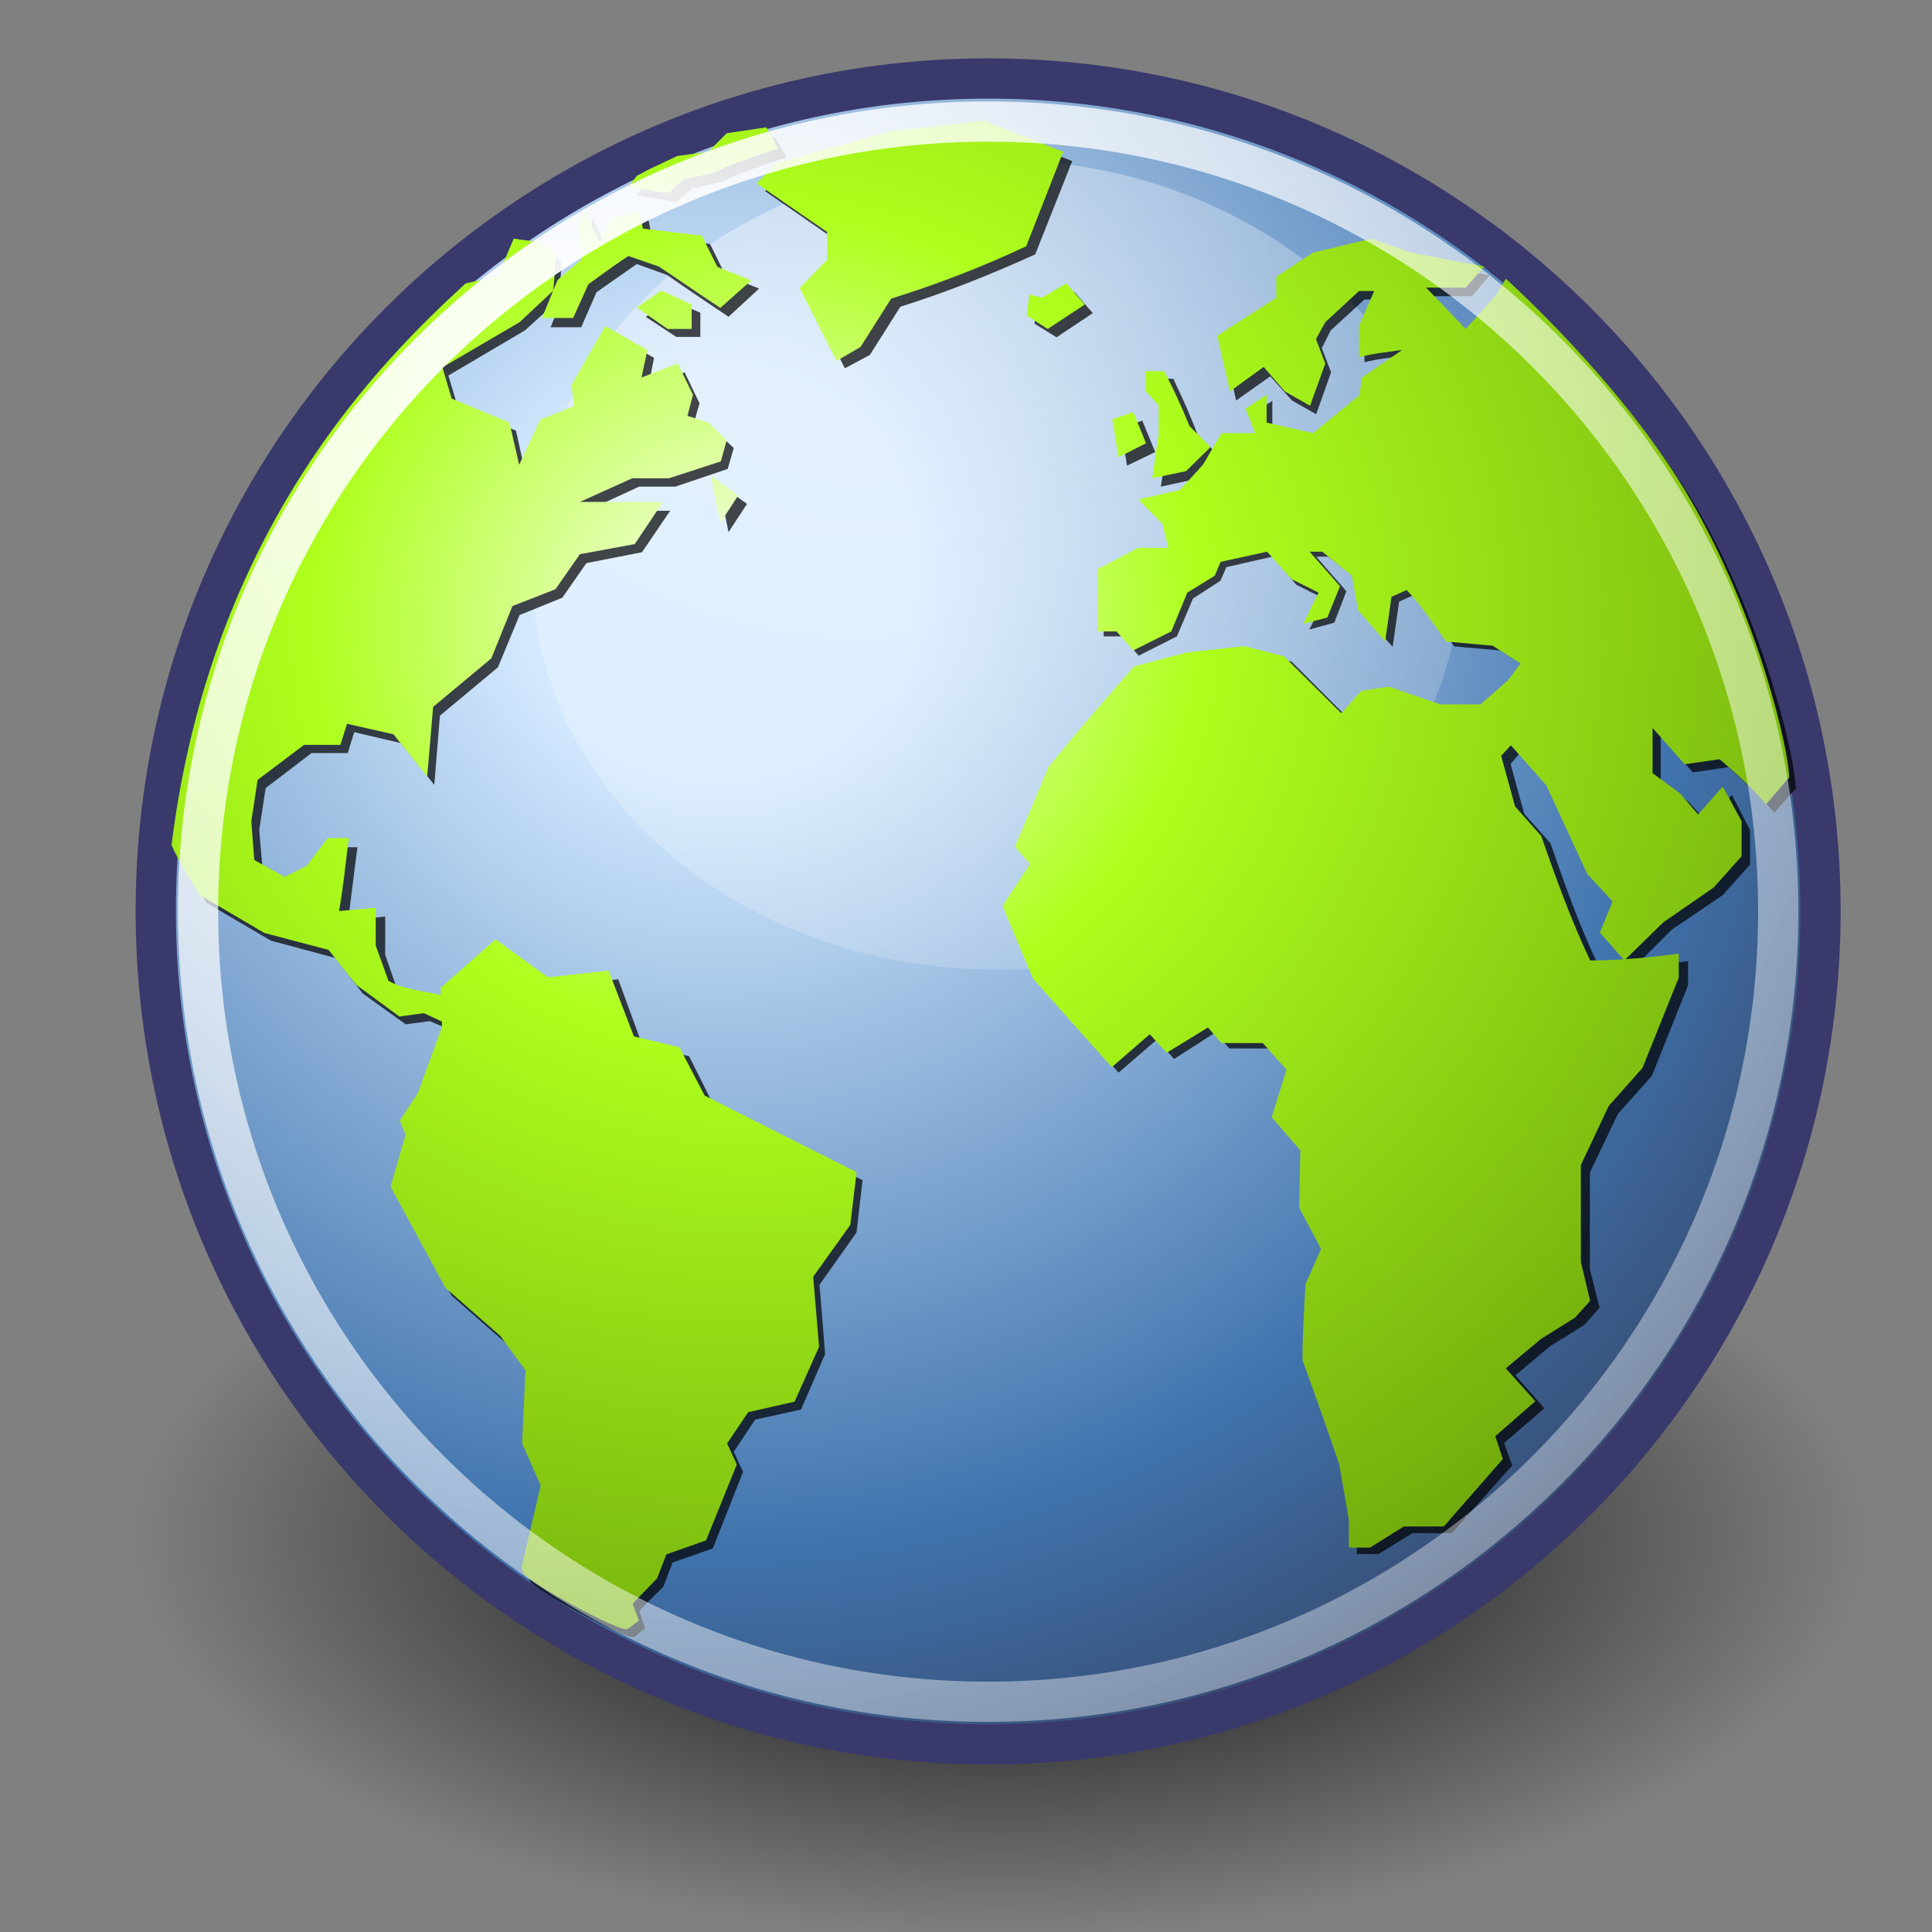 <svg xmlns="http://www.w3.org/2000/svg" width="48" height="48" xmlns:xlink="http://www.w3.org/1999/xlink"><rect width="100%" height="100%" fill="#808080" stroke="none"/><defs><linearGradient id="e"><stop offset="0" stop-color="#fff"/><stop offset=".25" stop-color="#aeff1d"/><stop offset="1" stop-color="#436900"/></linearGradient><linearGradient id="d"><stop offset="0" stop-color="#fff"/><stop offset="1" stop-color="#fff" stop-opacity="0"/></linearGradient><linearGradient id="c"><stop offset="0" stop-color="#fff"/><stop offset="1" stop-color="#fff" stop-opacity=".165"/></linearGradient><linearGradient id="b"><stop offset="0"/><stop offset="1" stop-opacity="0"/></linearGradient><linearGradient id="a"><stop offset="0" stop-color="#d3e9ff"/><stop offset=".155" stop-color="#d3e9ff"/><stop offset=".75" stop-color="#4074ae"/><stop offset="1" stop-color="#36486c"/></linearGradient><radialGradient id="g" cx="18.248" cy="15.716" r="29.993" xlink:href="#a" gradientTransform="matrix(1.067 0 0 1.067 -1.656 -2.403)" fx="18.248" fy="15.716" gradientUnits="userSpaceOnUse"/><radialGradient id="f" cx="15.116" cy="63.965" r="12.289" xlink:href="#b" gradientTransform="scale(1.644 .608)" fx="15.116" fy="63.965" gradientUnits="userSpaceOnUse"/><radialGradient id="X" cx="15.601" cy="12.142" r="43.527" xlink:href="#c" gradientTransform="matrix(1.067 0 0 1.067 -1.656 -2.403)" fx="15.601" fy="12.142" gradientUnits="userSpaceOnUse"/><radialGradient id="h" cx="11.827" cy="10.476" r="32.665" xlink:href="#d" gradientTransform="scale(1.18 .848)" fx="11.827" fy="10.476" gradientUnits="userSpaceOnUse"/><radialGradient id="W" cx="18.634" cy="17.486" r="40.693" xlink:href="#e" gradientTransform="scale(1.037 .964)" fx="18.934" fy="17.81" gradientUnits="userSpaceOnUse"/><radialGradient id="i" cx="18.634" cy="17.486" r="40.693" fy="17.81" fx="18.934" gradientTransform="matrix(.668 -.009 .009 .694 6.718 4.889)" gradientUnits="userSpaceOnUse" xlink:href="#e"/><radialGradient id="j" cx="18.634" cy="17.486" r="40.693" fy="17.81" fx="18.934" gradientTransform="scale(1.037 .964)" gradientUnits="userSpaceOnUse" xlink:href="#e"/><radialGradient id="k" cx="18.634" cy="17.486" r="40.693" fy="17.81" fx="18.934" gradientTransform="scale(1.037 .964)" gradientUnits="userSpaceOnUse" xlink:href="#e"/><radialGradient id="l" cx="18.634" cy="17.486" r="40.693" fy="17.81" fx="18.934" gradientTransform="scale(1.037 .964)" gradientUnits="userSpaceOnUse" xlink:href="#e"/><radialGradient id="m" cx="18.634" cy="17.486" r="40.693" fy="17.81" fx="18.934" gradientTransform="scale(1.037 .964)" gradientUnits="userSpaceOnUse" xlink:href="#e"/><radialGradient id="n" cx="18.634" cy="17.486" r="40.693" fy="17.81" fx="18.934" gradientTransform="scale(1.037 .964)" gradientUnits="userSpaceOnUse" xlink:href="#e"/><radialGradient id="o" cx="18.634" cy="17.486" r="40.693" fy="17.81" fx="18.934" gradientTransform="scale(1.037 .964)" gradientUnits="userSpaceOnUse" xlink:href="#e"/><radialGradient id="p" cx="18.634" cy="17.486" r="40.693" fy="17.81" fx="18.934" gradientTransform="scale(1.037 .964)" gradientUnits="userSpaceOnUse" xlink:href="#e"/><radialGradient id="q" cx="18.634" cy="17.486" r="40.693" fy="17.81" fx="18.934" gradientTransform="scale(1.037 .964)" gradientUnits="userSpaceOnUse" xlink:href="#e"/><radialGradient id="r" cx="18.634" cy="17.486" r="40.693" fy="17.81" fx="18.934" gradientTransform="scale(1.037 .964)" gradientUnits="userSpaceOnUse" xlink:href="#e"/><radialGradient id="s" cx="18.634" cy="17.486" r="40.693" fy="17.81" fx="18.934" gradientTransform="scale(1.037 .964)" gradientUnits="userSpaceOnUse" xlink:href="#e"/><radialGradient id="t" cx="18.634" cy="17.486" r="40.693" fy="17.81" fx="18.934" gradientTransform="scale(1.037 .964)" gradientUnits="userSpaceOnUse" xlink:href="#e"/><radialGradient id="u" cx="18.634" cy="17.486" r="40.693" fy="17.81" fx="18.934" gradientTransform="scale(1.037 .964)" gradientUnits="userSpaceOnUse" xlink:href="#e"/><radialGradient id="v" cx="18.634" cy="17.486" r="40.693" fy="17.81" fx="18.934" gradientTransform="scale(1.037 .964)" gradientUnits="userSpaceOnUse" xlink:href="#e"/><radialGradient id="w" cx="18.634" cy="17.486" r="40.693" fy="17.81" fx="18.934" gradientTransform="scale(1.037 .964)" gradientUnits="userSpaceOnUse" xlink:href="#e"/><radialGradient id="x" cx="18.634" cy="17.486" r="40.693" fy="17.81" fx="18.934" gradientTransform="scale(1.037 .964)" gradientUnits="userSpaceOnUse" xlink:href="#e"/><radialGradient id="y" cx="18.634" cy="17.486" r="40.693" fy="17.81" fx="18.934" gradientTransform="scale(1.037 .964)" gradientUnits="userSpaceOnUse" xlink:href="#e"/><radialGradient id="z" cx="18.634" cy="17.486" r="40.693" fy="17.81" fx="18.934" gradientTransform="scale(1.037 .964)" gradientUnits="userSpaceOnUse" xlink:href="#e"/><radialGradient id="A" cx="18.634" cy="17.486" r="40.693" fy="17.81" fx="18.934" gradientTransform="scale(1.037 .964)" gradientUnits="userSpaceOnUse" xlink:href="#e"/><radialGradient id="B" cx="18.634" cy="17.486" r="40.693" fy="17.81" fx="18.934" gradientTransform="scale(1.037 .964)" gradientUnits="userSpaceOnUse" xlink:href="#e"/><radialGradient id="C" cx="18.634" cy="17.486" r="40.693" fy="17.81" fx="18.934" gradientTransform="scale(1.037 .964)" gradientUnits="userSpaceOnUse" xlink:href="#e"/><radialGradient id="D" cx="18.634" cy="17.486" r="40.693" fy="17.81" fx="18.934" gradientTransform="scale(1.037 .964)" gradientUnits="userSpaceOnUse" xlink:href="#e"/><radialGradient id="E" cx="18.634" cy="17.486" r="40.693" fy="17.81" fx="18.934" gradientTransform="scale(1.037 .964)" gradientUnits="userSpaceOnUse" xlink:href="#e"/><radialGradient id="F" cx="18.634" cy="17.486" r="40.693" fy="17.81" fx="18.934" gradientTransform="scale(1.037 .964)" gradientUnits="userSpaceOnUse" xlink:href="#e"/><radialGradient id="G" cx="18.634" cy="17.486" r="40.693" fy="17.81" fx="18.934" gradientTransform="scale(1.037 .964)" gradientUnits="userSpaceOnUse" xlink:href="#e"/><radialGradient id="H" cx="18.634" cy="17.486" r="40.693" fy="17.81" fx="18.934" gradientTransform="scale(1.037 .964)" gradientUnits="userSpaceOnUse" xlink:href="#e"/><radialGradient id="I" cx="18.634" cy="17.486" r="40.693" fy="17.81" fx="18.934" gradientTransform="scale(1.037 .964)" gradientUnits="userSpaceOnUse" xlink:href="#e"/><radialGradient id="J" cx="18.634" cy="17.486" r="40.693" fy="17.81" fx="18.934" gradientTransform="scale(1.037 .964)" gradientUnits="userSpaceOnUse" xlink:href="#e"/><radialGradient id="K" cx="18.634" cy="17.486" r="40.693" fy="17.81" fx="18.934" gradientTransform="scale(1.037 .964)" gradientUnits="userSpaceOnUse" xlink:href="#e"/><radialGradient id="L" cx="18.634" cy="17.486" r="40.693" fy="17.81" fx="18.934" gradientTransform="scale(1.037 .964)" gradientUnits="userSpaceOnUse" xlink:href="#e"/><radialGradient id="M" cx="18.634" cy="17.486" r="40.693" fy="17.81" fx="18.934" gradientTransform="scale(1.037 .964)" gradientUnits="userSpaceOnUse" xlink:href="#e"/><radialGradient id="N" cx="18.634" cy="17.486" r="40.693" fy="17.81" fx="18.934" gradientTransform="scale(1.037 .964)" gradientUnits="userSpaceOnUse" xlink:href="#e"/><radialGradient id="O" cx="18.634" cy="17.486" r="40.693" fy="17.81" fx="18.934" gradientTransform="scale(1.037 .964)" gradientUnits="userSpaceOnUse" xlink:href="#e"/><radialGradient id="P" cx="18.634" cy="17.486" r="40.693" fy="17.81" fx="18.934" gradientTransform="scale(1.037 .964)" gradientUnits="userSpaceOnUse" xlink:href="#e"/><radialGradient id="Q" cx="18.634" cy="17.486" r="40.693" fy="17.81" fx="18.934" gradientTransform="scale(1.037 .964)" gradientUnits="userSpaceOnUse" xlink:href="#e"/><radialGradient id="R" cx="18.634" cy="17.486" r="40.693" fy="17.81" fx="18.934" gradientTransform="scale(1.037 .964)" gradientUnits="userSpaceOnUse" xlink:href="#e"/><radialGradient id="S" cx="18.634" cy="17.486" r="40.693" fy="17.81" fx="18.934" gradientTransform="scale(1.037 .964)" gradientUnits="userSpaceOnUse" xlink:href="#e"/><radialGradient id="T" cx="18.634" cy="17.486" r="40.693" fy="17.81" fx="18.934" gradientTransform="scale(1.037 .964)" gradientUnits="userSpaceOnUse" xlink:href="#e"/><radialGradient id="U" cx="18.634" cy="17.486" r="40.693" fy="17.81" fx="18.934" gradientTransform="scale(1.037 .964)" gradientUnits="userSpaceOnUse" xlink:href="#e"/><radialGradient id="V" cx="18.634" cy="17.486" r="40.693" fy="17.81" fx="18.934" gradientTransform="scale(1.037 .964)" gradientUnits="userSpaceOnUse" xlink:href="#e"/></defs><g><path fill="url(#f)" d="M45.05 38.9a20.2 7.48 0 1 1-40.4 0 20.2 7.48 0 1 1 40.4 0z" transform="matrix(1.067 0 0 1.326 -1.656 -13.358)"/><path fill="url(#g)" stroke="#39396c" d="M45.23 22.64c0 11.43-9.26 20.7-20.68 20.7S3.87 34.06 3.87 22.63c0-11.42 9.26-20.68 20.68-20.68s20.68 9.26 20.68 20.68z"/><path fill="url(#h)" d="M30.7 15.27a12.93 9.3 0 1 1-25.85 0 12.93 9.3 0 1 1 25.86 0z" transform="matrix(.892 0 0 1.067 8.89 -2.403)" opacity=".422"/><g fill-opacity=".713"><g><g><path d="M44.65 19.55c0 .27 0 0 0 0l-.57.64c-.35-.42-.74-.76-1.14-1.13l-.88.13-.8-.9v1.12l.7.52.45.5.62-.68c.15.3.3.58.45.87v.86l-.68.76-1.27.86-.95.95-.6-.7.3-.76-.62-.68-1.02-2.2-.88-1-.23.27.34 1.24.65.73c.37 1.07.74 2.1 1.22 3.1.75 0 1.46-.08 2.2-.17v.6l-.9 2.25-.84.94-.7 1.46c0 .8 0 1.6 0 2.4l.24.96-.38.43-.84.52-.87.73.72.82-1 .86.2.56-1.5 1.68h-.98l-.84.52h-.54v-.7l-.23-1.37c-.3-.86-.6-1.72-.92-2.58 0-.65.04-1.28.08-1.9l.38-.87-.54-1.04.04-1.43-.72-.82.36-1.18-.6-.67h-1.02l-.34-.4-1.03.66-.43-.48-.95.82c-.65-.73-1.3-1.46-1.94-2.2l-.76-1.8.68-1.04-.38-.43.84-1.98c.7-.86 1.4-1.68 2.13-2.5l1.3-.35 1.43-.17 1 .26 1.4 1.4.5-.55.68-.1 1.3.44h1l.68-.6.3-.44-.68-.43-1.14-.1c-.32-.43-.6-.9-1-1.28l-.37.17-.16 1.12-.7-.77-.14-.87-.76-.6h-.3l.75.86-.3.78-.62.17.38-.76-.7-.35-.6-.7-1.14.26-.15.34-.68.44-.4.94-.95.48-.42-.48h-.45v-1.55l1-.52h.75l-.15-.6-.6-.6 1.02-.2.57-.65.45-.78h.84l-.23-.6.54-.35v.7l1.14.25 1.15-.95.08-.43 1-.7c-.37.05-.73.08-1.08.17V8.3l.38-.86h-.38l-.84.77-.22.44.23.6-.37 1.04-.6-.34-.54-.6-.85.6-.3-1.38 1.44-.95v-.5l.9-.6 1.46-.36 1 .35 1.8.33-.44.52h-1l1 1.03.76-.86.23-.38s2.93 2.62 4.6 5.48c1.67 2.87 2.45 6.24 2.45 6.93z"/></g></g><g><g><path d="M25.8 7.52l-.1.52.55.34.9-.6-.45-.52-.6.35-.3-.08"/></g></g><g><g><path d="M26.63 4l-1.98-.8-2.3.27-2.8.78-.54.5 1.76 1.22v.7l-.68.68.9 1.8.62-.33.76-1.2c1.18-.37 2.24-.8 3.35-1.3L26.64 4"/></g></g><g><g><path d="M28.7 11.23l-.32-.78-.53.18.15.94.7-.34"/></g></g><g><g><path d="M29 11.06l-.16 1.03.83-.18.6-.6-.52-.52c-.18-.48-.38-.92-.6-1.38h-.46v.52l.3.34v.78"/></g></g><g><g><path d="M17.72 27.44l-.6-1.2-1.16-.27-.6-1.64-1.53.17-1.3-.94-1.36 1.2v.2c-.42-.13-.93-.14-1.3-.37l-.3-.87v-.95l-.92.1c.08-.62.15-1.22.23-1.82h-.53l-.53.7-.54.24-.76-.43-.08-.94.16-1.04 1.14-.87h.9l.16-.52 1.15.27.84 1.04.14-1.72 1.44-1.2.54-1.3 1.06-.43.6-.86 1.38-.27.7-1.03c-.7 0-1.38 0-2.07 0l1.3-.6h.9l1.3-.44.15-.52-.46-.43-.54-.16.15-.52-.37-.77-.9.34.14-.7-1.07-.6-.83 1.46.07.52-.84.35-.53 1.12-.23-1.04-1.45-.6-.23-.77 1.9-1.12.84-.76.08-.95-.45-.27-.6-.1-.4.96s-.63.12-.8.16c-2.08 1.92-6.3 6.08-7.3 13.94.05.18.72 1.24.72 1.24l1.6.94 1.6.43.68.88 1.07.77.6-.08.47.2v.14l-.6 1.65-.47.7.15.33-.38 1.3 1.37 2.5 1.37 1.2.62.86-.07 1.82.45 1.03-.45 1.97s-.04 0 .02.2 2.44 1.5 2.6 1.4c.14-.12.27-.22.27-.22l-.15-.43.6-.6.23-.6 1-.35.75-1.9-.23-.5.53-.8 1.14-.25.6-1.38-.14-1.72.92-1.3.15-1.3c-1.25-.6-2.5-1.25-3.73-1.9"/></g></g><g><g><path d="M16.04 7.87l.76.5h.6v-.6l-.75-.33-.6.43"/></g></g><g><g><path d="M14.06 7.18l-.38.95h.76l.38-.87c.33-.23.66-.46 1-.7l.75.27c.5.35 1.02.7 1.53 1.04l.76-.7-.84-.34-.38-.77-1.45-.18-.08-.43-.7.18-.3.6-.37-.78-.16.35.07.86-.6.52"/></g></g><g><g opacity=".75"><path transform="matrix(1.048 0 0 1.048 -1.527 -2.154)"/></g><g><path transform="matrix(1.048 0 0 1.048 -1.527 -2.154)"/></g></g><g><g opacity=".75"><path transform="matrix(1.048 0 0 1.048 -1.527 -2.154)"/></g><g><path transform="matrix(1.048 0 0 1.048 -1.527 -2.154)"/></g></g><g><g><path d="M16.8 5.02l.4-.34.75-.17c.52-.25 1.04-.42 1.6-.6l-.3-.5-1 .13-.45.46-.77.1-.68.32-.33.16-.2.27.98.17"/></g></g><g><g><path d="M18.1 13.22l.46-.7-.7-.5.24 1.2"/></g></g></g><g fill="url(#i)" transform="matrix(1.048 0 0 1.048 -1.742 -2.37)" color="#000" overflow="visible"><g fill="url(#j)" overflow="visible"><g fill="url(#k)" overflow="visible"><path fill="url(#l)" d="M44.07 20.7c0 .28 0 0 0 0l-.54.63c-.34-.4-.7-.72-1.1-1.07l-.83.12-.76-.86v1.07l.65.48.43.5.58-.66c.16.27.3.55.45.82v.83l-.66.74-1.2.83-.92.9-.58-.66.3-.74-.6-.65-.97-2.1-.84-.95-.23.25.33 1.2.62.7c.35 1 .7 1.98 1.16 2.95.72 0 1.4-.07 2.1-.16v.57l-.86 2.14-.8.9-.66 1.4c0 .78 0 1.54 0 2.3l.22.92-.36.4-.8.5-.84.7.7.78-.95.83.18.54-1.4 1.6h-.95l-.8.5h-.5v-.66l-.23-1.32c-.28-.82-.57-1.64-.87-2.46 0-.6.04-1.2.07-1.8l.37-.84-.52-.98.03-1.36-.68-.78.35-1.13-.56-.63h-.98l-.32-.37-.98.6-.4-.44-.9.78c-.63-.7-1.25-1.4-1.87-2.1l-.72-1.72.65-1-.36-.4.8-1.9c.65-.8 1.34-1.6 2.03-2.38l1.24-.33 1.37-.15.94.24 1.36 1.35.47-.53.66-.1 1.22.42h.95l.65-.57.3-.4-.66-.42-1.1-.1c-.3-.4-.58-.85-.94-1.22l-.36.16-.15 1.06-.64-.74-.15-.82-.7-.57h-.3l.72.82-.3.74-.57.15.36-.74-.64-.32-.58-.65-1.1.24-.14.33-.65.4-.38.92-.9.45-.4-.45h-.44v-1.48l.95-.5h.72l-.14-.57-.57-.58.98-.22.55-.6.44-.75h.8l-.23-.58.5-.33v.66l1.1.25 1.1-.9.06-.42.95-.65c-.35.05-.7.08-1.02.17v-.74l.36-.83h-.36l-.8.74-.22.4.22.58-.36 1-.6-.34-.5-.58-.8.58-.3-1.32 1.4-.9v-.5l.87-.57 1.38-.33.94.33 1.74.33-.44.5h-.94l.94.98.73-.82.22-.37s2.8 2.5 4.38 5.24c1.6 2.74 2.34 5.96 2.34 6.6z" overflow="visible"/></g></g><g fill="url(#m)" overflow="visible"><g fill="url(#n)" overflow="visible"><path fill="url(#o)" d="M26.07 9.24l-.07.5.5.32.88-.58-.44-.5-.58.34-.3-.08" overflow="visible"/></g></g><g fill="url(#p)" overflow="visible"><g fill="url(#q)" overflow="visible"><path fill="url(#r)" d="M26.87 5.86l-1.9-.74-2.17.25-2.7.74-.5.5 1.67 1.15v.66l-.65.67.87 1.73.57-.33.73-1.15c1.12-.35 2.13-.74 3.2-1.24l.87-2.22" overflow="visible"/></g></g><g fill="url(#s)" overflow="visible"><g fill="url(#t)" overflow="visible"><path fill="url(#u)" d="M28.83 12.77l-.3-.74-.5.17.15.9.65-.33" overflow="visible"/></g></g><g fill="url(#v)" overflow="visible"><g fill="url(#w)" overflow="visible"><path fill="url(#x)" d="M29.12 12.6l-.14 1 .8-.17.58-.57-.5-.5c-.18-.45-.38-.88-.6-1.3h-.43v.48l.3.33v.74" overflow="visible"/></g></g><g fill="url(#y)" overflow="visible"><g fill="url(#z)" overflow="visible"><path fill="url(#A)" d="M18.37 28.24l-.6-1.15-1.08-.26-.6-1.56-1.44.16-1.24-.9-1.3 1.15v.17c-.4-.1-.9-.13-1.24-.34l-.3-.83v-.9l-.87.08c.1-.57.16-1.15.23-1.73h-.5l-.5.66-.52.26-.72-.4-.07-.92.15-.98 1.1-.83h.86l.16-.5 1.1.25.8 1 .14-1.65 1.38-1.15.5-1.24 1.02-.4.58-.83 1.3-.24.67-1c-.66 0-1.3 0-1.97 0l1.24-.56h.87l1.23-.4.14-.5-.43-.42-.5-.16.13-.5-.36-.74-.86.33.14-.65-1-.57-.8 1.4.06.5-.8.32-.5 1.07-.23-1-1.37-.57-.22-.74 1.83-1.07.8-.75.07-.9-.43-.25-.58-.08-.38.9s-.6.12-.76.16c-2 1.84-6.03 5.8-6.97 13.3.03.18.67 1.2.67 1.2l1.53.9 1.52.4.66.83 1.02.75.58-.08.43.2v.13l-.57 1.56-.43.66.14.33-.36 1.23 1.3 2.4 1.3 1.14.6.82-.08 1.73.44 1-.44 1.88s-.03 0 .02.18c.06.2 2.33 1.45 2.48 1.34.14-.1.27-.2.27-.2l-.15-.4.58-.6.22-.57.94-.33.73-1.8-.23-.5.5-.74 1.1-.25.58-1.3-.14-1.66.88-1.23.15-1.25c-1.2-.6-2.38-1.2-3.57-1.8" overflow="visible"/></g></g><g fill="url(#B)" overflow="visible"><g fill="url(#C)" overflow="visible"><path fill="url(#D)" d="M16.77 9.56l.72.5h.57v-.58l-.72-.33-.58.4" overflow="visible"/></g></g><g fill="url(#E)" overflow="visible"><g fill="url(#F)" overflow="visible"><path fill="url(#G)" d="M14.88 8.9l-.37.9h.74l.36-.8c.32-.23.63-.46.95-.67l.72.25c.5.33.97.66 1.46.98l.73-.65-.8-.32-.37-.74-1.4-.17-.06-.4-.66.16-.3.57-.35-.74-.15.33.08.8-.58.5" overflow="visible"/></g></g><g fill="url(#H)" overflow="visible"><g fill="url(#I)" opacity=".75" overflow="visible"><path fill="url(#J)" overflow="visible"/></g><g fill="url(#K)" overflow="visible"><path fill="url(#L)" overflow="visible"/></g></g><g fill="url(#M)" overflow="visible"><g fill="url(#N)" opacity=".75" overflow="visible"><path fill="url(#O)" overflow="visible"/></g><g fill="url(#P)" overflow="visible"><path fill="url(#Q)" overflow="visible"/></g></g><g fill="url(#R)" overflow="visible"><g fill="url(#S)" overflow="visible"><path fill="url(#T)" d="M17.5 6.85l.36-.33.72-.16c.5-.25 1-.4 1.53-.58l-.28-.5-.94.14-.44.44-.73.1-.64.3-.32.17-.2.26.95.15" overflow="visible"/></g></g><g fill="url(#U)" overflow="visible"><g fill="url(#V)" overflow="visible"><path fill="url(#W)" d="M18.73 14.67l.43-.66-.65-.48.23 1.15" overflow="visible"/></g></g></g><path fill="none" stroke="url(#X)" d="M44.18 22.64c0 10.85-8.8 19.64-19.63 19.64-10.84 0-19.63-8.8-19.63-19.64s8.8-19.62 19.63-19.62c10.84 0 19.63 8.78 19.63 19.62z"/></g></svg>